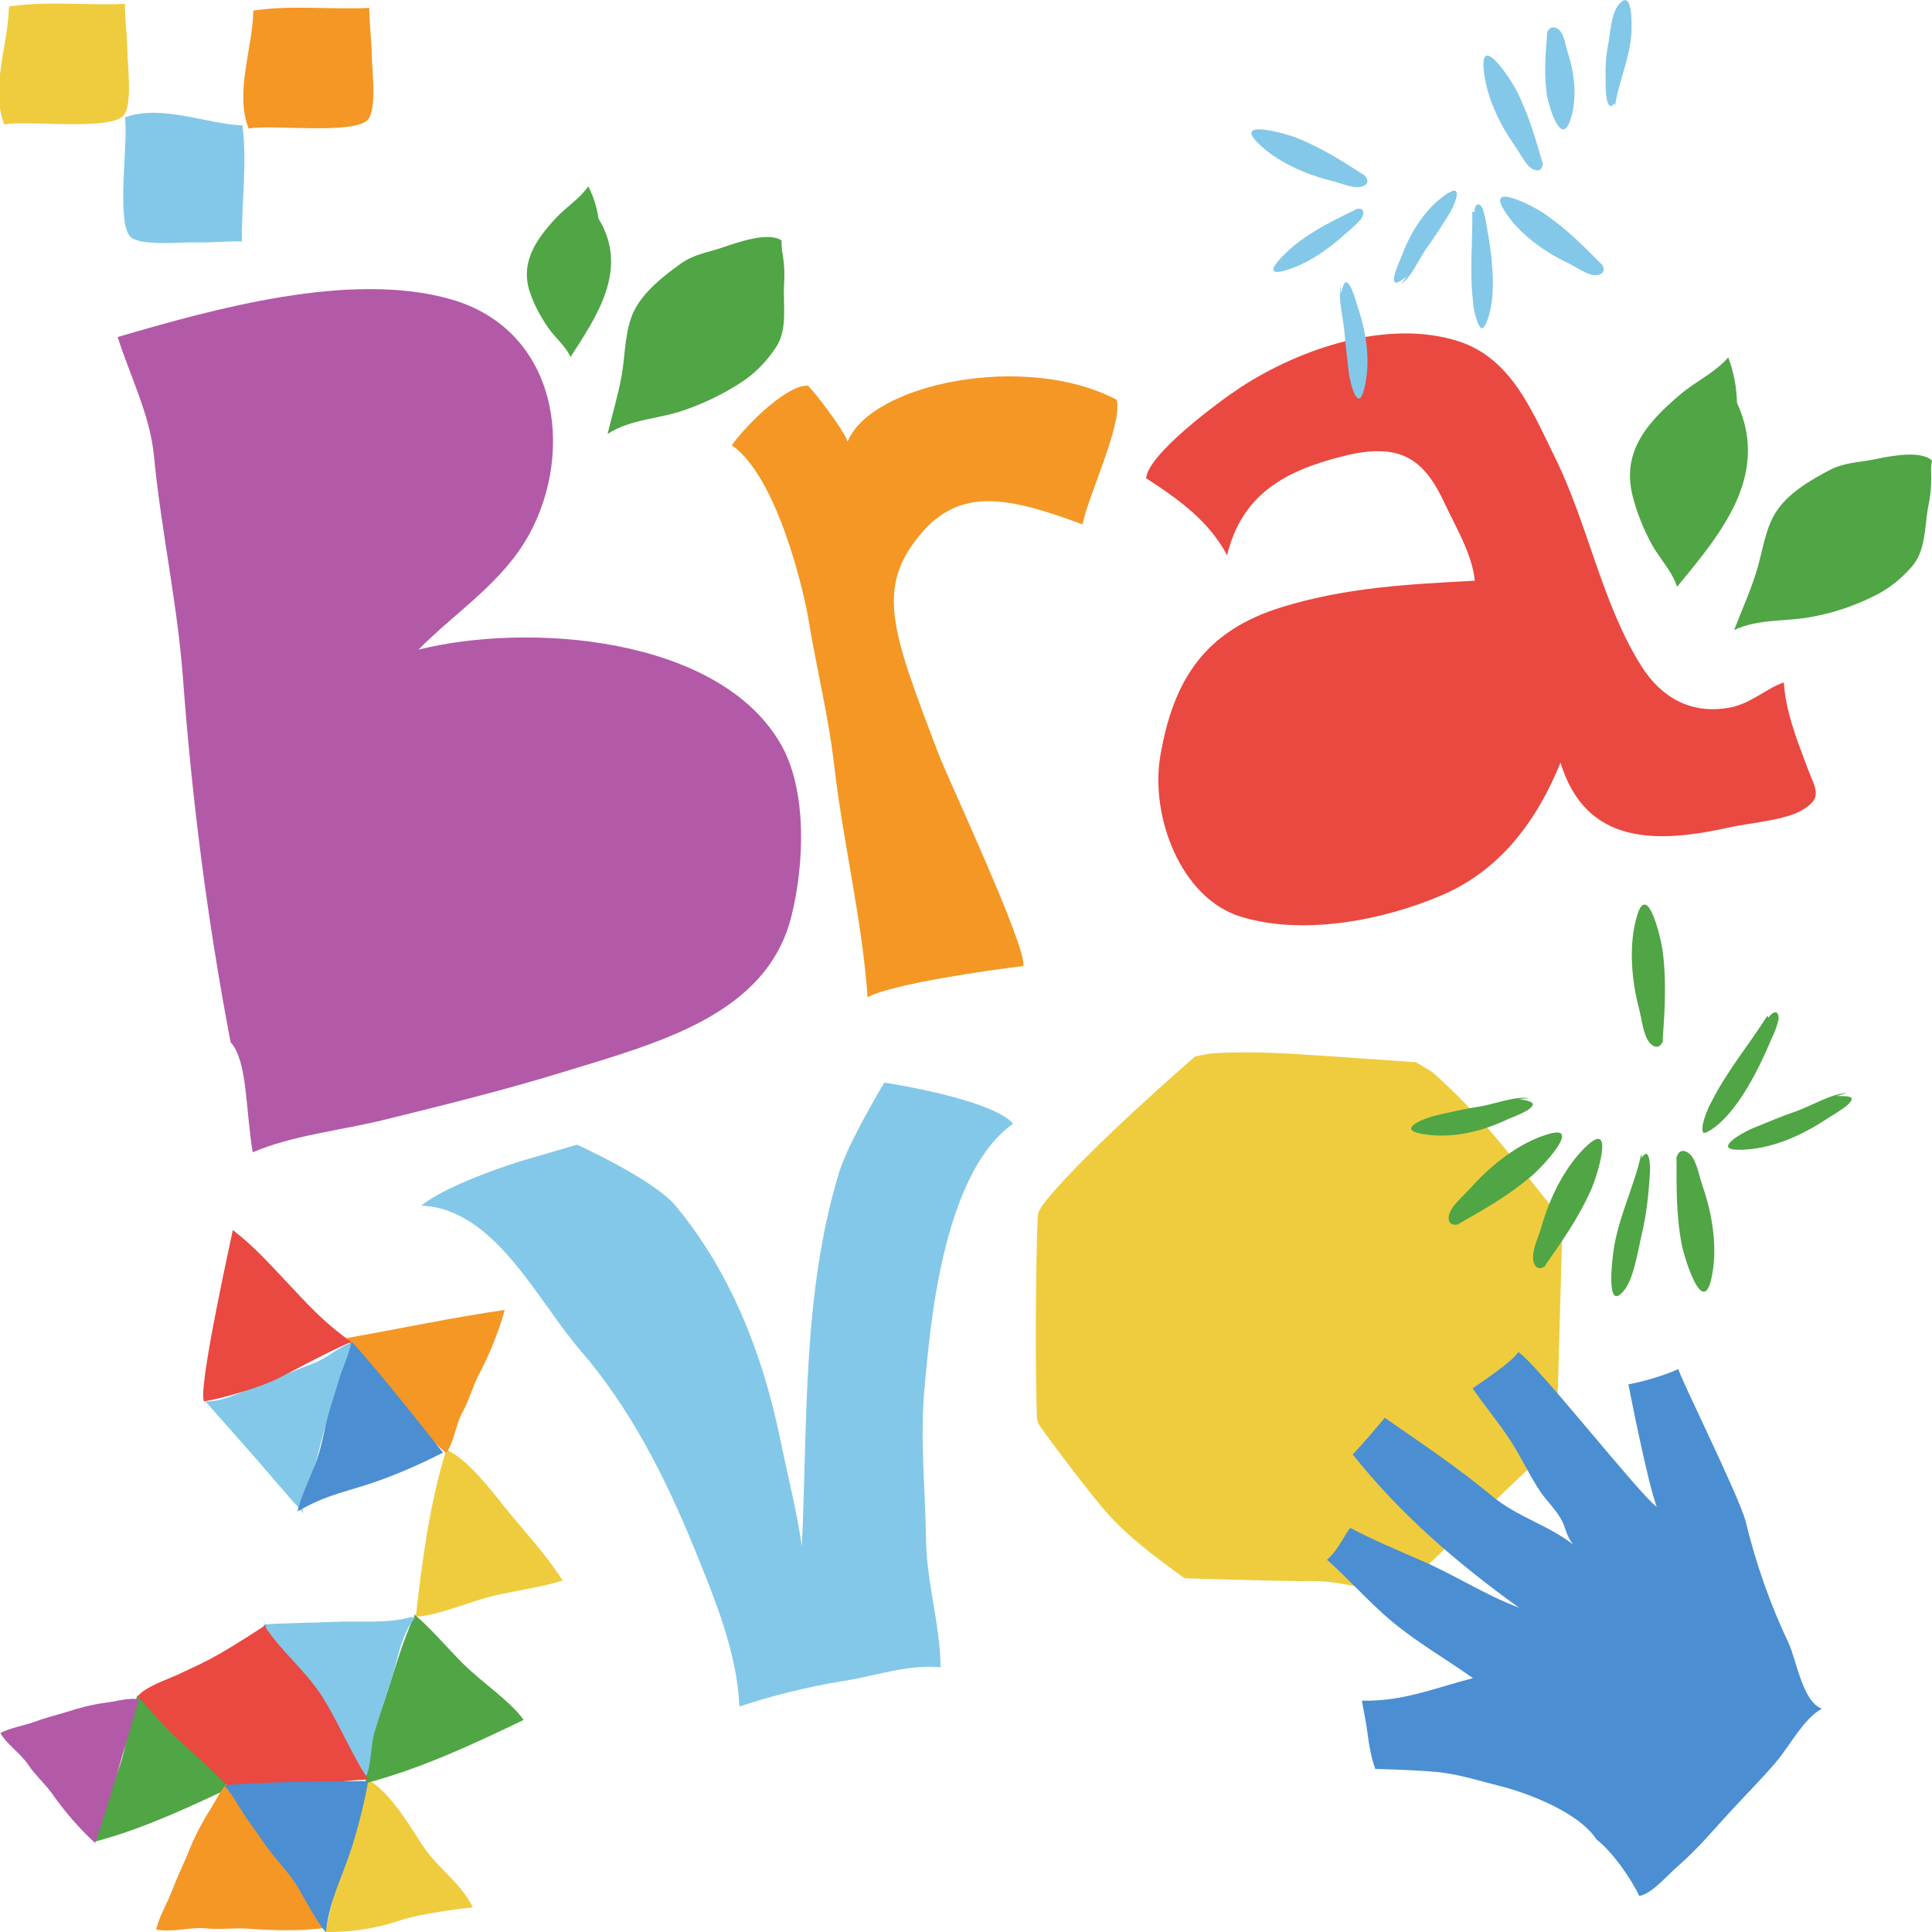 <?xml version="1.0" encoding="utf-8"?>
<!-- Generator: Adobe Illustrator 24.2.0, SVG Export Plug-In . SVG Version: 6.00 Build 0)  -->
<svg version="1.1" id="Camada_1" xmlns="http://www.w3.org/2000/svg" xmlns:xlink="http://www.w3.org/1999/xlink" x="0px" y="0px"
	 viewBox="0 0 532 532" style="enable-background:new 0 0 532 532;" xml:space="preserve">
<style type="text/css">
	.st0{fill:#EFCC3E;}
	.st1{fill:#B25AA7;}
	.st2{fill:#F49725;}
	.st3{fill:#83C8E8;}
	.st4{fill:#E94941;}
	.st5{fill:#50A545;}
	.st6{fill:#4B8ED2;}
	.st7{fill:#F1EEE9;}
	.st8{clip-path:url(#SVGID_2_);}
</style>
<path id="Caminho_322_1_" class="st0" d="M326.2,434.6c-8.3-6-16.6-12.1-23.1-20c-5.3-6.4-16.8-21.6-17.2-22.7
	c-0.3-0.8-0.4-1.7-0.4-2.5c-0.6-17.2-0.1-54.2,0.4-55.4c0.5-1.2,1.2-2.2,2-3.2c11-13.8,41.2-39.9,41.2-39.9c1.4-0.3,2.9-0.6,4.3-0.8
	c10.7-0.8,21.4,0,32,0.7l24.5,1.7l4.5,2.7c14.2,12.5,22.6,24.5,34.5,39.1c1.1,1,1.5,2.5,1.3,4c-0.4,14.5-0.8,29.1-1.2,43.6
	c-0.1,4.7-2.1,10.6-1.3,15.7l-1.5,1.9c-14.9,13.8-24.9,24-39.8,37.8c0,0-9.6,0.5-13.9-0.6c-4.4-1-8.9-1.5-13.4-1.3
	C348.4,435.3,326.2,434.6,326.2,434.6z"/>
<path id="Caminho_323_1_" class="st1" d="M63.5,287c-6.3-33-10.6-66.4-13.1-100c-1.5-20.6-6-40.7-8-61.4c-1.1-11.4-6.5-21.8-10-32.8
	c26.4-7.7,64-18.3,91.7-10.4c29.5,8.4,34.2,41.6,21.7,64.6c-7.3,13.4-20.1,21.3-30.6,31.9c30.3-7.6,82.7-3.7,99.8,26
	c7.4,12.9,6.4,33.3,3,47.1c-6.7,27.6-36.9,35.2-63.6,43.4c-16,4.9-32.2,8.9-48.4,12.9c-11.6,2.9-25.5,4.3-36.4,9
	C67.6,305.8,68.2,292.1,63.5,287z"/>
<path id="Caminho_324_1_" class="st2" d="M201.5,122.6c4.7-6.4,15.4-16.7,21-16.4c2.2,2.2,9.9,12.3,10.9,15.4
	c6.6-16.1,49.2-24.7,74.1-11.5c1.7,6.6-8.1,27-9.4,34.3c-20-7.4-33.7-10.6-44.8,2.9c-12.2,14.8-7.7,26.6,5.1,60.2
	c2.6,6.9,24.3,53.1,23.4,58.5c-8.3,1-35.8,4.8-42.9,8.6c-1.5-21.4-6.7-42.3-9.2-63.9c-1.5-13.1-4.7-26-6.9-39.1
	C221.5,163.1,214,131.2,201.5,122.6z"/>
<path id="Caminho_325_1_" class="st3" d="M144.9,319.3c4.5-1.3,14-4.1,14-4.1s21,9.5,27.1,16.8c15.1,18.1,23.9,40.7,28.6,63.2
	c2.1,10.2,4.7,20.3,6.2,30.6c1.6-34.3,0.1-69.8,10.3-103.1c2.5-8.1,12.4-24.6,12.4-24.6s29.3,4.4,35.5,11.3
	c-20,14.1-23,58.5-24.3,71.5c-1.5,14.8,0.1,28.5,0.3,43.3c0.2,11.8,3.9,23.2,4,34.9c-9.2-0.9-18.5,2.6-27.5,3.9
	c-9.5,1.6-18.8,3.9-27.9,6.9c-0.6-14.8-6.8-29.7-12.4-43.5c-8-19.6-17.7-38.8-31.6-54.8C147.9,358,136.1,332.7,116,332
	C122.6,326.5,140.8,320.4,144.9,319.3z"/>
<path id="Caminho_326_1_" class="st4" d="M497.5,210.9c-2.9-7.7-5.8-15.1-6.3-23c-5.1,1.8-9.2,6-15.2,7
	c-10.4,1.8-18.6-2.8-24.1-11.6c-10.8-17.2-14.6-38.8-23.6-57.1c-6.3-12.7-12-27.6-26.9-32.3c-19.5-6.1-43.4,2.1-59.7,12.7
	c-6.4,4.2-25.6,18.5-26.1,25.1c9,5.8,17.3,11.8,22.3,21.2c4-16.5,15.5-23.2,32-27.3c15.6-3.9,22.2,0.6,28,13.2
	c2.9,6.2,7.6,14.1,8.2,21.1c-18.3,1-35.3,1.8-53.2,7.3c-21,6.5-29.8,19.8-33.4,41c-2.8,16.2,5.4,39,22.1,44.2
	c17.1,5.3,39,1.1,55.2-5.8c16.4-6.9,26.5-20.8,32.9-36.6c7,22.8,26.5,22.3,46.7,17.8c5.4-1.2,15.9-2,20.3-5
	C502.1,219.4,499.8,217.2,497.5,210.9z"/>
<g id="Grupo_261_1_" transform="translate(387.021 38.505)">
	<path id="Caminho_327_1_" class="st3" d="M54.7,35c-5.4-5.5-10.3-10.5-16.8-14.9c-2.5-1.7-15.6-8.6-10.8-0.8
		c3.9,6.4,11,11.5,17.8,14.7c2,1,4.1,2.5,6.2,3.1c2.6,0.7,4.8-0.8,2.5-3.4"/>
	<path id="Caminho_328_1_" class="st3" d="M38,7.2c-2.2-7.4-4-14.1-7.6-21.1c-1.4-2.7-9.5-15.1-8.9-6C22-12.5,25.7-4.6,30,1.5
		c1.3,1.8,2.4,4.1,3.9,5.7c1.9,1.9,4.5,1.7,3.7-1.7"/>
	<path id="Caminho_329_1_" class="st3" d="M-10.5,10.3c-6.5-4.2-12.3-8-19.6-10.9c-2.8-1.1-17.1-5.2-10.7,1.3
		c5.2,5.3,13.2,8.8,20.5,10.6c2.1,0.5,4.5,1.6,6.7,1.7c2.7,0.2,4.5-1.6,1.7-3.7"/>
	<path id="Caminho_330_1_" class="st3" d="M39.1-30.3C38.6-24,38-18.3,39-12c0.4,2.4,3.7,14,6.3,6.8c2.1-5.9,1.3-13-0.6-18.8
		c-0.6-1.7-0.8-3.8-1.7-5.4c-1.1-1.9-3.6-2.4-4.1,0.4"/>
	<path id="Caminho_331_1_" class="st3" d="M-12.7,18.7c-5.9,2.9-11.3,5.4-16.7,9.4c-2.1,1.5-11.6,9.9-4.2,8
		c6.1-1.6,12.2-5.8,16.9-10.1c1.5-1.2,3-2.6,4.3-4c1.4-1.8,1-3.8-1.7-2.7"/>
	<path id="Caminho_332_1_" class="st3" d="M57.7-9.3c1-6.9,4.1-13.1,4.5-20.1c0.1-1.8,0.5-12.9-3.6-7.7c-1.9,2.4-2.2,7.4-2.7,10.3
		c-0.6,3-0.9,6.1-0.8,9.2c0,1.7,0,3.3,0.1,4.9c0.1,1,0.6,5.1,2.3,2.6"/>
	<path id="Caminho_333_1_" class="st3" d="M-17.8,40c-0.9,3.4,0.7,9.3,1,13c0.3,3.8,0.8,7.6,1.2,11.3c0.4,2.9,2.5,11,4.2,4.4
		c1.9-7.4,0.7-15.6-1.8-22.8c-0.5-1.7-1-3.4-1.7-5c-1.7-3.4-2.2-1.1-3,1.7"/>
	<path id="Caminho_334_1_" class="st3" d="M-1.2,39.7c2.8-1.8,5-7.1,7.1-10c2.1-2.9,4-5.9,5.9-8.9c1.5-2.3,4.7-9.4-0.6-5.8
		c-6,4.1-10,10.8-12.4,17.4c-0.7,1.5-1.3,3.1-1.8,4.7c-0.8,3.5,1.1,2.2,3.3,0.6"/>
	<path id="Caminho_335_1_" class="st3" d="M18.4,19.7c0.1,8.3-0.8,16.6,0.2,24.9c0.1,2,0.6,3.9,1.3,5.8c1,2.1,1.4,1.9,2.3,0.1
		c3.2-7.1,1.6-19.2,0.1-27c-0.2-1.6-0.6-3.2-1.1-4.7c-1-1.7-2.1-1.3-2.2,1.1"/>
</g>
<g id="Grupo_262_1_" transform="translate(308.865 247.712)">
	<path id="Caminho_336_1_" class="st5" d="M152.8,70.1c0,8.8-0.2,16.7,1.5,25.3c0.7,3.3,5.6,19.4,8,9.3c2-8.3,0.4-18-2.4-26
		c-0.8-2.4-1.3-5.2-2.5-7.4c-1.5-2.6-4.5-3.2-4.7,0.7"/>
	<path id="Caminho_337_1_" class="st5" d="M148.9,39.8c0.6-8.7,1.2-16.6,0.1-25.4c-0.4-3.4-4.2-19.8-7.1-9.9
		c-2.4,8.1-1.5,17.9,0.7,26.1c0.6,2.4,0.9,5.3,2,7.6c1.3,2.7,4.1,3.6,4.6-0.3"/>
	<path id="Caminho_338_1_" class="st5" d="M116.1,101.5c5-7.2,9.6-13.6,13.2-21.7c1.4-3.1,6.6-19.1-1-12.2
		c-6.2,5.7-10.5,14.6-12.8,22.8c-0.7,2.4-2,5-2.2,7.5c-0.3,3,1.7,5.2,4.1,2.1"/>
	<path id="Caminho_339_1_" class="st5" d="M91.7,89.9c7.6-4.3,14.5-8.1,21.3-13.9c2.6-2.2,14.2-14.4,4.4-11.4
		c-8.1,2.4-15.8,8.6-21.4,14.9c-1.7,1.9-3.9,3.7-5.2,5.8c-1.6,2.6-0.7,5.4,2.8,3.7"/>
	<path id="Caminho_340_1_" class="st5" d="M143.1,70c-2,9.2-6.4,17.5-7.7,26.9c-0.3,2.4-2.2,17.4,3.1,10.5c2.4-3.1,3.5-9.8,4.4-13.8
		c1-4.1,1.7-8.2,2.1-12.4c0.2-2.3,0.4-4.4,0.5-6.6c0-1.3-0.1-6.9-2.3-3.5"/>
	<path id="Caminho_341_1_" class="st5" d="M199.7,53.3c-4,0-10,3.6-14,5c-4.1,1.4-8.1,3.1-12,4.7c-3.1,1.3-11.2,6-3.5,5.9
		c8.7-0.1,17.3-4,24.4-8.8c1.7-1,3.4-2.1,5-3.3c3.2-2.8,0.5-2.7-2.8-2.7"/>
	<path id="Caminho_342_1_" class="st5" d="M112.2,54.7c-3.7-0.7-9.8,1.7-13.7,2.3c-4,0.6-7.9,1.5-11.8,2.4
		c-3.1,0.7-11.3,3.8-4.1,5.1c8.1,1.5,16.6-0.6,23.9-4.1c1.8-0.7,3.5-1.4,5.1-2.3c3.4-2.2,0.9-2.6-2.2-3.2"/>
	<path id="Caminho_343_1_" class="st5" d="M177.8,32c-5.1,8-11.1,15.2-15.4,23.7c-1.1,2-1.9,4.1-2.4,6.3c-0.3,2.6,0.2,2.7,2.1,1.5
		c7.5-4.7,13.5-17.2,17-25.5c0.8-1.6,1.4-3.3,1.8-5.1c0.1-2.2-1.2-2.6-2.8-0.4"/>
</g>
<path id="Caminho_347_1_" class="st6" d="M439.6,506.5c-4.8-7.4-18.8-12.8-27-14.8c-5.1-1.3-9.5-2.7-14.8-3.5
	c-5.3-0.8-19.1-1.1-19.1-1.1c-1-2.8-1.6-5.8-2-8.8c-0.4-3.4-1.1-6.8-1.7-10c11.2,0.3,20.1-3.5,30.6-6.2c-7.6-5.4-15.7-10-22.9-16.1
	c-6-5.1-11.4-11.3-17.3-16.5c2.7-2.2,4.3-5.9,6.4-8.8c5.1,2.8,14,6.6,19.1,8.8c9.4,4,18,9.7,27.4,13.2c-17-12.2-32.9-25.9-45.8-42.2
	c3-3.2,5.9-6.6,8.8-10.1c10.1,7,20.1,13.7,29.5,21.5c6.9,5.8,15.7,8.1,22.5,13.5c-1.9-2-2.1-4.8-3.5-7.2c-1.5-2.6-3.7-4.7-5.4-7.1
	c-3.1-4.5-5.4-9.7-8.4-14.3c-3.3-5.1-7.2-9.7-10.5-14.5c2.7-1.9,10.7-7.1,12.6-10c5.4,3.6,33.8,39.8,38.1,42.6
	c-2.6-6.9-7.8-33.7-7.8-33.7c4.7-0.9,9.3-2.3,13.8-4.2c-0.2,1.1,16.9,35.4,18.5,42c2.8,11.5,6.7,22.7,11.8,33.4
	c2.2,4.8,3.9,16.3,9.2,18.1c-4.9,2.6-8.8,10.1-12.4,14.4c-4.1,4.9-8.5,9.2-12.7,13.8c-4.8,5.2-9,10.3-14.5,15.1
	c-3,2.5-6.9,7.5-10.7,8.3C449,517,443.8,509.7,439.6,506.5z"/>
<path id="Caminho_348_1_" class="st5" d="M532,126.8c-3.2-2.9-11.6-1.2-15.9-0.3c-4.5,0.9-8.3,0.8-12.6,3.1
	c-5.1,2.7-11.2,6.3-14.4,11.3c-3.2,4.9-3.8,11.5-5.6,17c-1.7,5.4-4,10.4-6,15.6c6.9-3.3,14.9-2.2,22.2-3.8c5.7-1.1,11.2-3,16.4-5.6
	c3.9-1.9,7.3-4.6,10.2-7.9c4.1-4.5,3.6-11.2,4.7-16.9c0.6-2.6,0.8-5.3,0.8-8C531.7,129.7,531.7,128.2,532,126.8z"/>
<path id="Caminho_349_1_" class="st5" d="M478.3,110.9c9.3,20.2-4.8,36.4-16.5,50.7c-1.3-4.2-4.7-7.7-6.8-11.4
	c-2.4-4.4-4.3-9-5.5-13.9c-2.9-12,4.1-20,13.2-27.7c4.1-3.5,9.6-6,13.2-10.2C477.4,102.4,478.2,106.6,478.3,110.9z"/>
<path id="Caminho_348_2_" class="st5" d="M215.2,66.2c-3.6-2.4-11.7,0.4-15.8,1.8c-4.3,1.5-8.2,1.9-12.1,4.7
	c-4.7,3.4-10.2,7.7-12.8,13.1c-2.5,5.3-2.3,11.9-3.3,17.5c-1,5.6-2.6,10.8-3.9,16.2c6.4-4.2,14.5-4.1,21.5-6.7
	c5.5-1.9,10.7-4.5,15.6-7.7c3.6-2.4,6.7-5.6,9.1-9.2c3.5-5,2.1-11.5,2.4-17.4c0.2-2.7,0.1-5.4-0.3-8
	C215.3,69.1,215.2,67.7,215.2,66.2z"/>
<path id="Caminho_349_2_" class="st5" d="M164.8,60.2c8.5,13.8-0.4,26.8-7.7,38.1c-1.3-2.9-4.1-5.2-5.9-7.7c-2.1-3-3.9-6.2-5.1-9.6
	c-3.1-8.4,1.3-14.9,7.2-21.2c2.7-2.8,6.4-5.2,8.7-8.5C163.4,54.1,164.4,57.1,164.8,60.2z"/>
<g id="Grupo_359_1_" transform="matrix(0.978, -0.208, 0.208, 0.978, 19.916, 326.639)">
	<path id="Caminho_128-2_1_" class="st2" d="M147.5-300.4c-0.9,4.3-1.2,8.7-2.1,13.2c-0.7,3.5-1.6,14.8-4.8,16.9
		c-4.7,3.2-26.2-4.4-32.5-4.5c-1.8-10.5,5.8-21.6,8-31.5c10.8,0.6,21.5,4.4,32,6"/>
	<path id="Caminho_129_2_" class="st0" d="M81.9-315.5c-0.9,4.3-1.2,8.7-2.1,13.2c-0.7,3.5-1.6,14.8-4.8,16.9
		c-4.7,3.2-26.2-4.4-32.5-4.5c-1.8-10.5,5.8-21.6,8-31.5c10.8,0.6,21.5,4.4,32,6"/>
	<path id="Caminho_135_2_" class="st3" d="M99.8-244.8c-4.3-1-8.7-1.4-13.1-2.5c-3.4-0.8-14.7-2-16.7-5.2c-3-4.8,5.1-26.1,5.4-32.4
		c10.6-1.5,21.5,6.4,31.2,8.9c-0.9,10.8-4.9,21.4-6.9,31.8"/>
</g>
<g id="Grupo_141_1_">
	<path id="Caminho_113_2_" class="st0" d="M154.7,434.9c-4.2-6.7-10.3-13.2-15.4-19.5c-4-5-10.7-13.8-16.4-16.2
		c-4.6,14.7-6.7,30.9-8.4,46c6.5-0.4,15-4.3,21.9-5.9c6.3-1.4,13.9-2.5,18.9-4.2"/>
	<path id="Caminho_114_2_" class="st0" d="M130.2,525.2c-3.5-7.1-9.6-10.5-14-17.3c-3.5-5.4-9.2-14.8-14.7-17.7
		c-6.1,14.1-8.6,27-11.9,41.8c7.1,0.1,14.2-1,20.9-3.3C117.1,526.6,130.2,525.2,130.2,525.2z"/>
	<path id="Caminho_115_2_" class="st5" d="M114.1,445c-3.4,7.2-5.7,15.8-8.3,23.5c-2.1,6.1-6,16.4-5,22.5
		c14.9-3.9,29.7-10.8,43.4-17.4c-3.8-5.3-11.6-10.4-16.6-15.4c-4.6-4.6-9.5-10.4-13.6-13.7"/>
	<path id="Caminho_116_2_" class="st5" d="M37.7,467.3c-3,6.2-2.2,11.6-4.5,18.3c-1.8,5.3-6.4,15-7,21.5c12.9-3.4,25.7-9.4,37.6-15
		c-3.3-4.5-10.1-9-14.4-13.4c-4-4-8.2-9-11.8-11.9"/>
	<path id="Caminho_117_2_" class="st1" d="M37.2,467.8c-2.7-0.1-5.7,0.8-8.4,1.1c-3.6,0.5-7,1.4-10.4,2.5c-3,0.9-6.2,1.7-9.1,2.8
		c-2.9,1-6.5,1.6-9.2,3c1.8,3.2,5.6,5.6,7.7,8.8c1.9,2.8,4.4,5,6.4,7.7c3.5,5,7.5,9.7,12,13.8c4.5-13.1,8.2-26.9,12.2-39.9
		c-0.3,0-0.1,0.2-0.1,0.4"/>
	<path id="Caminho_118_2_" class="st2" d="M62.7,490.8c-2.2,2.3-3.6,5.8-5.4,8.4c-2.2,3.6-4.1,7.4-5.6,11.3
		c-1.5,3.4-3.1,6.9-4.4,10.3c-1.3,3.4-3.5,7-4.3,10.5c4.3,0.9,9.3-0.7,13.7-0.3c3.9,0.4,7.9-0.2,11.8,0.1c7,0.5,14.6,0.7,21.6-0.3
		c-8.4-14-18-27.7-26.7-41.3c-0.2,0.3,0.1,0.2,0.3,0.4"/>
	<path id="Caminho_119_2_" class="st2" d="M96,369.4c1.2,2.6,3.6,5.1,5.1,7.5c2.2,3.1,4.7,6,7.5,8.6c2.3,2.4,4.6,5,7,7.3
		c2.4,2.3,4.7,5.4,7.3,7.3c2.2-3.2,2.6-8,4.6-11.5c1.7-3.1,2.6-6.6,4.2-9.8c3.1-5.8,5.5-11.8,7.3-18.1c-14.6,2.1-29.5,5.3-43.8,7.8
		c0.1,0.3,0.2,0,0.4-0.1"/>
	<path id="Caminho_120_2_" class="st3" d="M113,445.3c-5.8,1.8-14.5,1-21.2,1.3c-6.4,0.3-12.7,0.3-19.1,0.7
		c1.4,3.1,6.1,7.6,8.1,10.8c2.3,3.6,5.1,6.8,7.3,10.5c2,3.4,4,6.9,6,10.2c1.8,3.2,5.1,6.6,6.2,10c0.2,0.1,0.5,0.1,0.7,0
		c1.4-4.1,1-8.5,2.4-12.7c1.3-4,2.5-8.2,3.9-12.1c2-5.7,3-14,7-18.5"/>
	<path id="Caminho_121_2_" class="st3" d="M56.6,385.9c5.8,0.2,12.6-4.1,18.1-6c3.8-1.3,7.6-3,11.4-4.4c4-1.5,7-4.5,10.9-5.9
		c0.2,0.1,0.3,0.3,0.4,0.5c-1.9,2.9-2.4,7.5-3.6,10.9c-1.3,3.6-2.6,7.3-3.9,10.9c-1.4,4-2,8-3.3,12c-1.1,3.5-4.7,9-3,12.8
		c-4.3-4.7-8.2-9.4-12.3-14.1C66.9,397.5,56.6,386,56.6,385.9L56.6,385.9z"/>
	<path id="Caminho_122_2_" class="st4" d="M72.7,447.4c4.1,6.7,11.6,12.8,15.9,19.6c4.7,7.4,8,15.7,12.8,23
		c-6.8,0.3-15.4,1.4-22.2,2.1c-5.5,0.6-11,0.1-16.6,0.3c-0.6-3.7,2.1-10,3.2-13.7c1.3-4.6,2.8-9.2,3.8-13.8
		C70.8,459.2,72.7,447.4,72.7,447.4z"/>
	<path id="Caminho_123_2_" class="st4" d="M73.3,447.4c-2,6.7-1.5,15.3-3.4,22.1c-2.1,7.4-5.5,14.5-7.5,22
		c-4.2-4.4-10-9.4-14.5-13.6c-3.6-3.3-6.6-7.3-10-10.8c2.1-2.6,7.8-4.5,10.9-5.9c3.8-1.8,7.7-3.5,11.3-5.6
		C64.6,453.1,73.3,447.4,73.3,447.4z"/>
	<path id="Caminho_124_2_" class="st4" d="M56.2,385.9c5.3-0.9,15.6-3.9,20.5-6.4c6.1-3.1,13.7-7.3,20-10
		c-7.2-5.1-11.3-9.6-17.4-16.1c-5.5-5.8-8.9-9.8-15.2-14.7C64.2,338.7,54.3,382.6,56.2,385.9z"/>
	<path id="Caminho_125_2_" class="st6" d="M61.7,491.6c2.8,3.1,4.5,6.8,6.9,10.1c2.8,3.8,2,2.9,4.8,6.8c3.1,4.3,6.5,7.3,9.1,12
		c1.7,3,5,9,7.2,11.6c1.3-9.9,4.2-14.1,7.3-23.8c1.8-5.8,3.3-11.8,4.4-17.8C101.3,490.4,74.8,490.4,61.7,491.6z"/>
	<path id="Caminho_126_2_" class="st6" d="M96.8,369.4c-0.8,4.1-2.7,7.7-3.8,11.6c-1.3,4.5-1.1,3.4-2.4,7.9
		c-1.5,5.1-1.9,9.6-3.9,14.6c-1.3,3.2-4.1,9.4-4.8,12.7c8.6-5,13.7-5.3,23.3-8.8c5.7-2.1,11.3-4.6,16.8-7.4
		C122,400.1,105.7,379.1,96.8,369.4z"/>
</g>
</svg>
